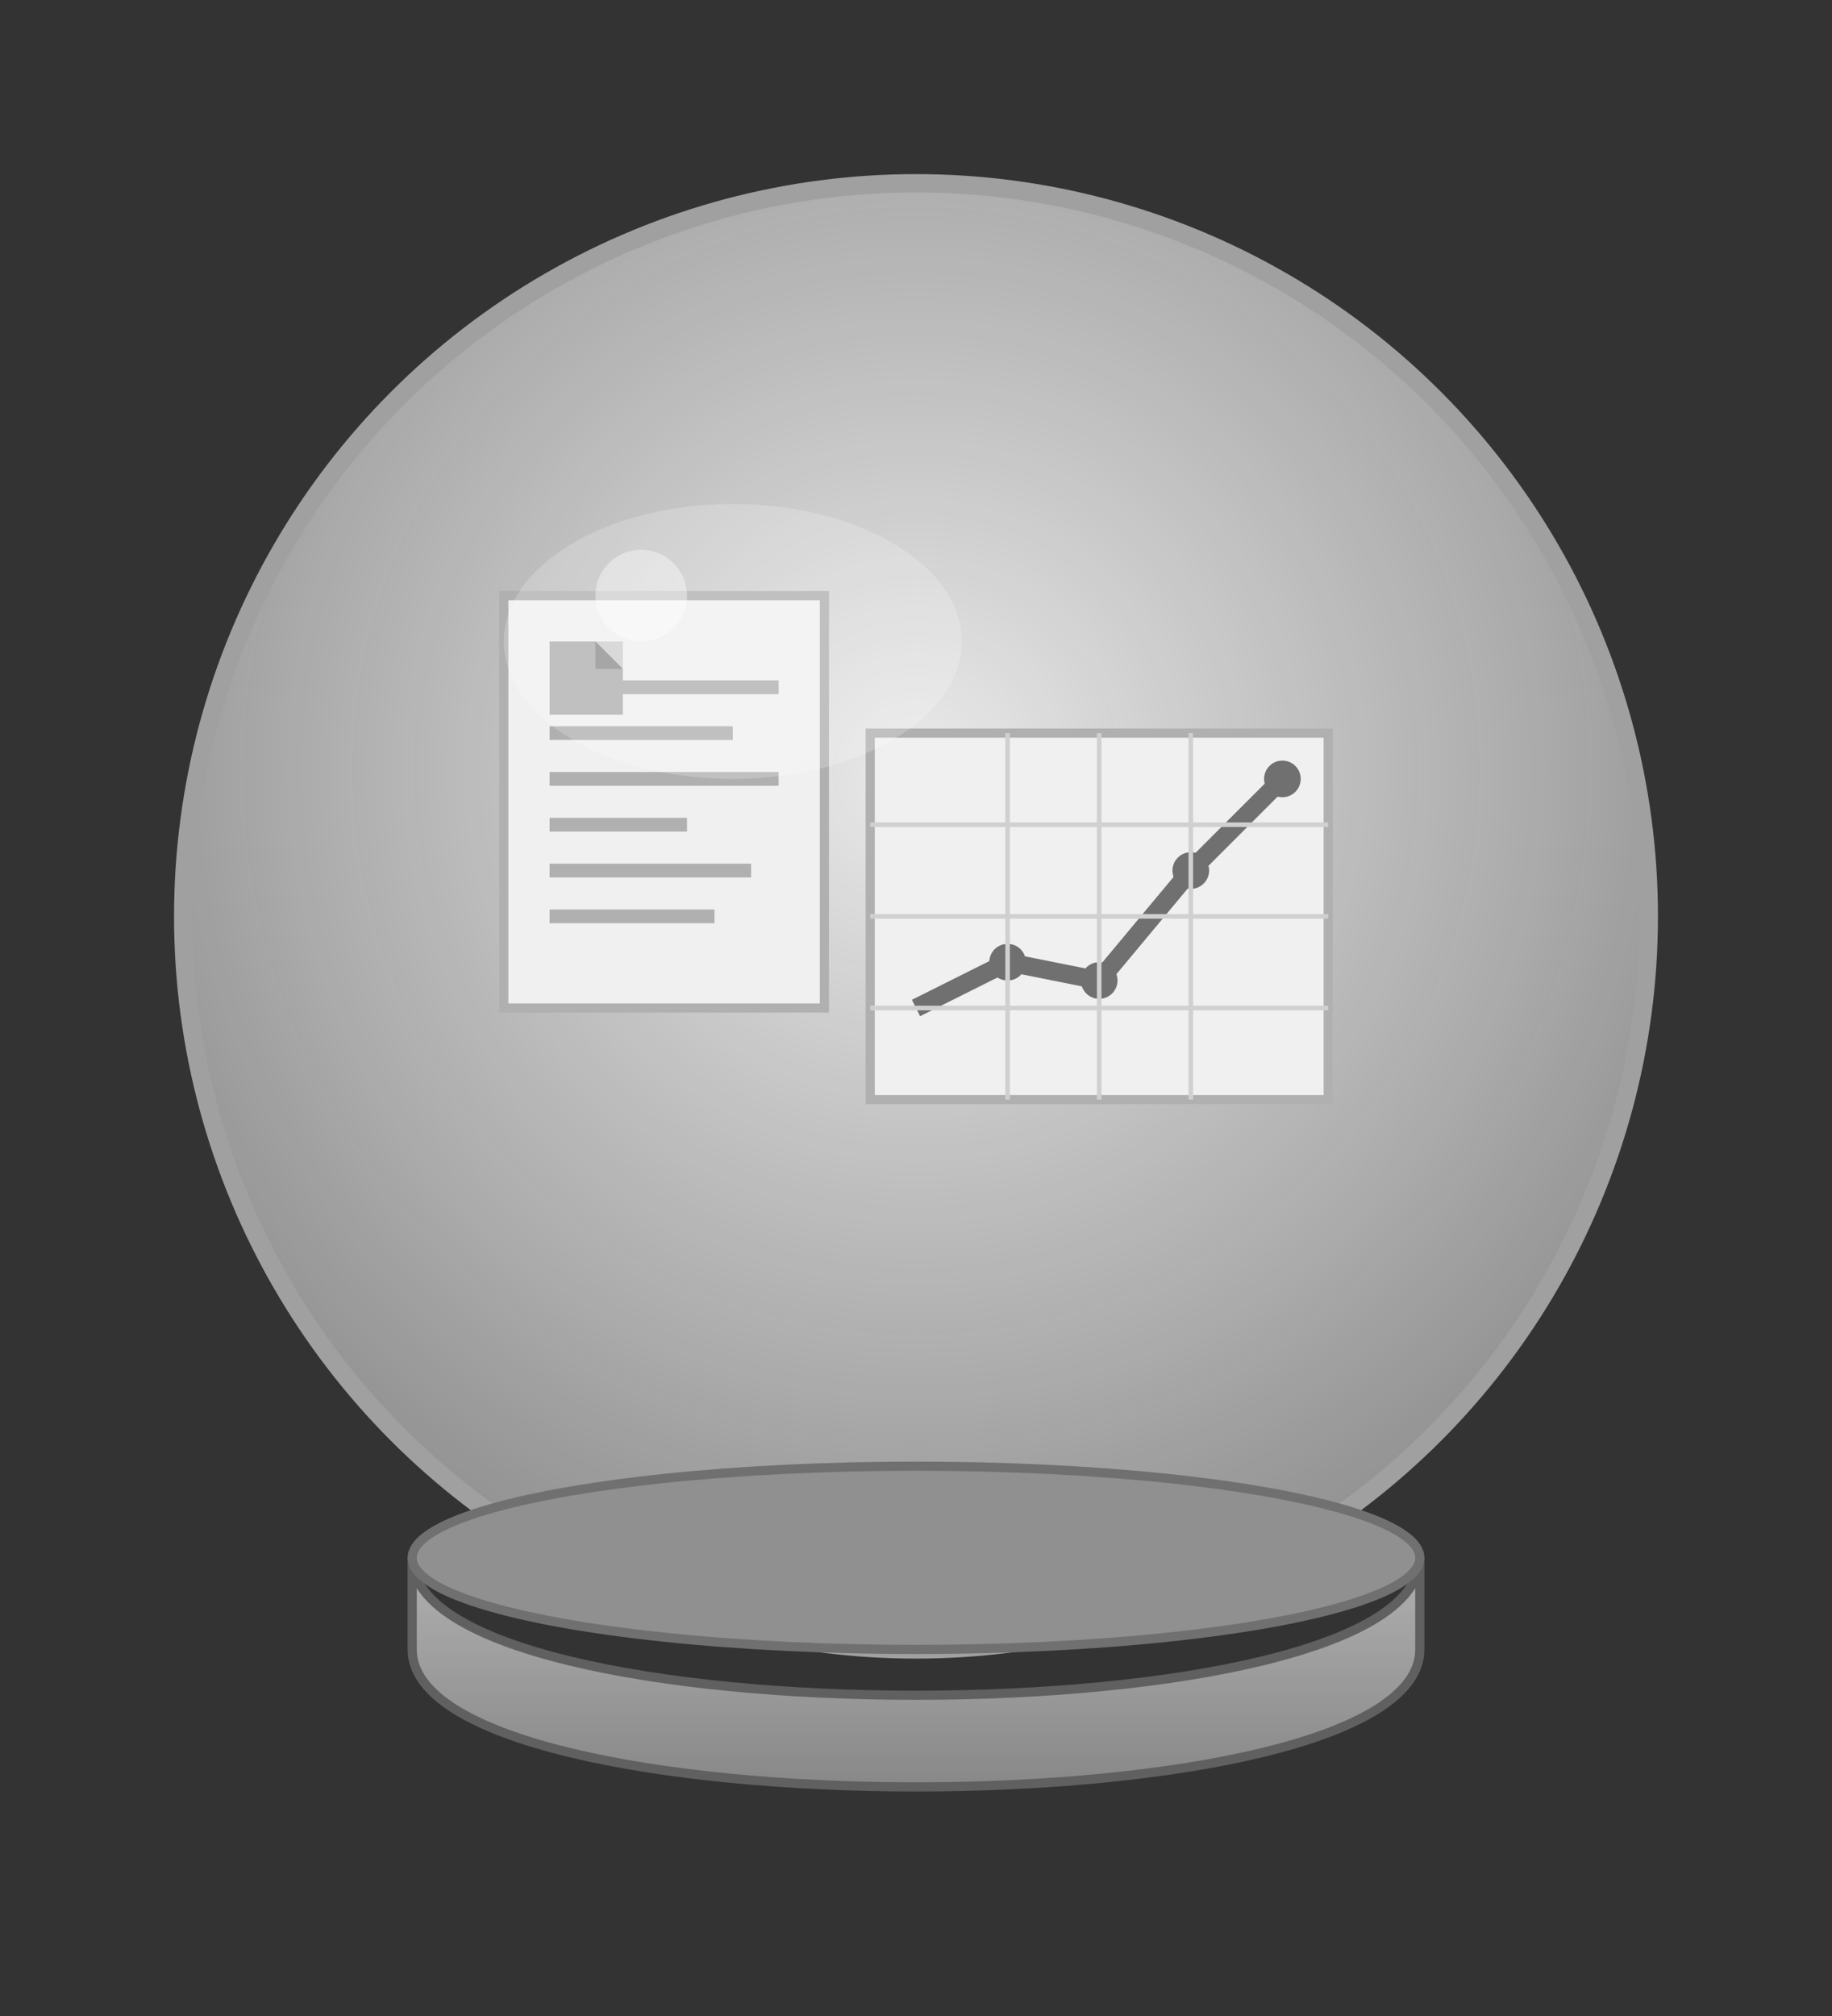 <svg viewBox="0 0 200 220" xmlns="http://www.w3.org/2000/svg">
  <rect x="0" y="0" width="200" height="220" fill="#333333" stroke="none"/>
  <!-- Glass Globe -->
  <defs>
    <radialGradient id="globeGradient" cx="50%" cy="40%" r="60%" fx="50%" fy="40%">
      <stop offset="0%" stop-color="#ffffff" stop-opacity="0.9"/>
      <stop offset="70%" stop-color="#e0e0e0" stop-opacity="0.7"/>
      <stop offset="100%" stop-color="#d0d0d0" stop-opacity="0.6"/>
    </radialGradient>
    <linearGradient id="baseGradient" x1="0%" y1="0%" x2="0%" y2="100%">
      <stop offset="0%" stop-color="#b0b0b0"/>
      <stop offset="100%" stop-color="#808080"/>
    </linearGradient>
  </defs>
  
  <!-- Globe -->
  <circle cx="100" cy="100" r="80" fill="url(#globeGradient)" stroke="#a0a0a0" stroke-width="2"/>
  
  <!-- Base -->
  <path d="M45 170 C 45 190, 155 190, 155 170 L 155 180 C 155 200, 45 200, 45 180 Z" fill="url(#baseGradient)" stroke="#606060" stroke-width="1"/>
  <ellipse cx="100" cy="170" rx="55" ry="10" fill="#909090" stroke="#707070" stroke-width="1"/>
  
  <!-- Chart elements inside the globe -->
  <!-- Document with lines -->
  <rect x="55" y="65" width="35" height="45" fill="#f0f0f0" stroke="#b0b0b0" stroke-width="1"/>
  <line x1="60" y1="75" x2="85" y2="75" stroke="#b0b0b0" stroke-width="1.5"/>
  <line x1="60" y1="80" x2="80" y2="80" stroke="#b0b0b0" stroke-width="1.5"/>
  <line x1="60" y1="85" x2="85" y2="85" stroke="#b0b0b0" stroke-width="1.5"/>
  <line x1="60" y1="90" x2="75" y2="90" stroke="#b0b0b0" stroke-width="1.5"/>
  <line x1="60" y1="95" x2="82" y2="95" stroke="#b0b0b0" stroke-width="1.5"/>
  <line x1="60" y1="100" x2="78" y2="100" stroke="#b0b0b0" stroke-width="1.5"/>
  
  <!-- Document icon in corner -->
  <rect x="60" y="70" width="8" height="8" fill="#b0b0b0" stroke="none"/>
  <path d="M60 70 L68 70 L68 73 L65 70 Z" fill="#d0d0d0" stroke="none"/>
  <path d="M65 70 L65 73 L68 73 Z" fill="#909090" stroke="none"/>
  
  <!-- Graph with upward trend -->
  <rect x="95" y="80" width="50" height="40" fill="#f0f0f0" stroke="#b0b0b0" stroke-width="1"/>
  <polyline points="100,110 110,105 120,107 130,95 140,85" fill="none" stroke="#707070" stroke-width="2"/>
  <circle cx="110" cy="105" r="2" fill="#707070"/>
  <circle cx="120" cy="107" r="2" fill="#707070"/>
  <circle cx="130" cy="95" r="2" fill="#707070"/>
  <circle cx="140" cy="85" r="2" fill="#707070"/>
  
  <!-- Horizontal lines in the graph -->
  <line x1="95" y1="90" x2="145" y2="90" stroke="#d0d0d0" stroke-width="0.5"/>
  <line x1="95" y1="100" x2="145" y2="100" stroke="#d0d0d0" stroke-width="0.5"/>
  <line x1="95" y1="110" x2="145" y2="110" stroke="#d0d0d0" stroke-width="0.5"/>
  
  <!-- Vertical lines in the graph -->
  <line x1="110" y1="80" x2="110" y2="120" stroke="#d0d0d0" stroke-width="0.5"/>
  <line x1="120" y1="80" x2="120" y2="120" stroke="#d0d0d0" stroke-width="0.5"/>
  <line x1="130" y1="80" x2="130" y2="120" stroke="#d0d0d0" stroke-width="0.5"/>
  
  <!-- Glare effect -->
  <ellipse cx="80" cy="70" rx="25" ry="15" fill="white" fill-opacity="0.2"/>
  
  <!-- Light reflection -->
  <circle cx="70" cy="65" r="5" fill="white" fill-opacity="0.4"/>
</svg>